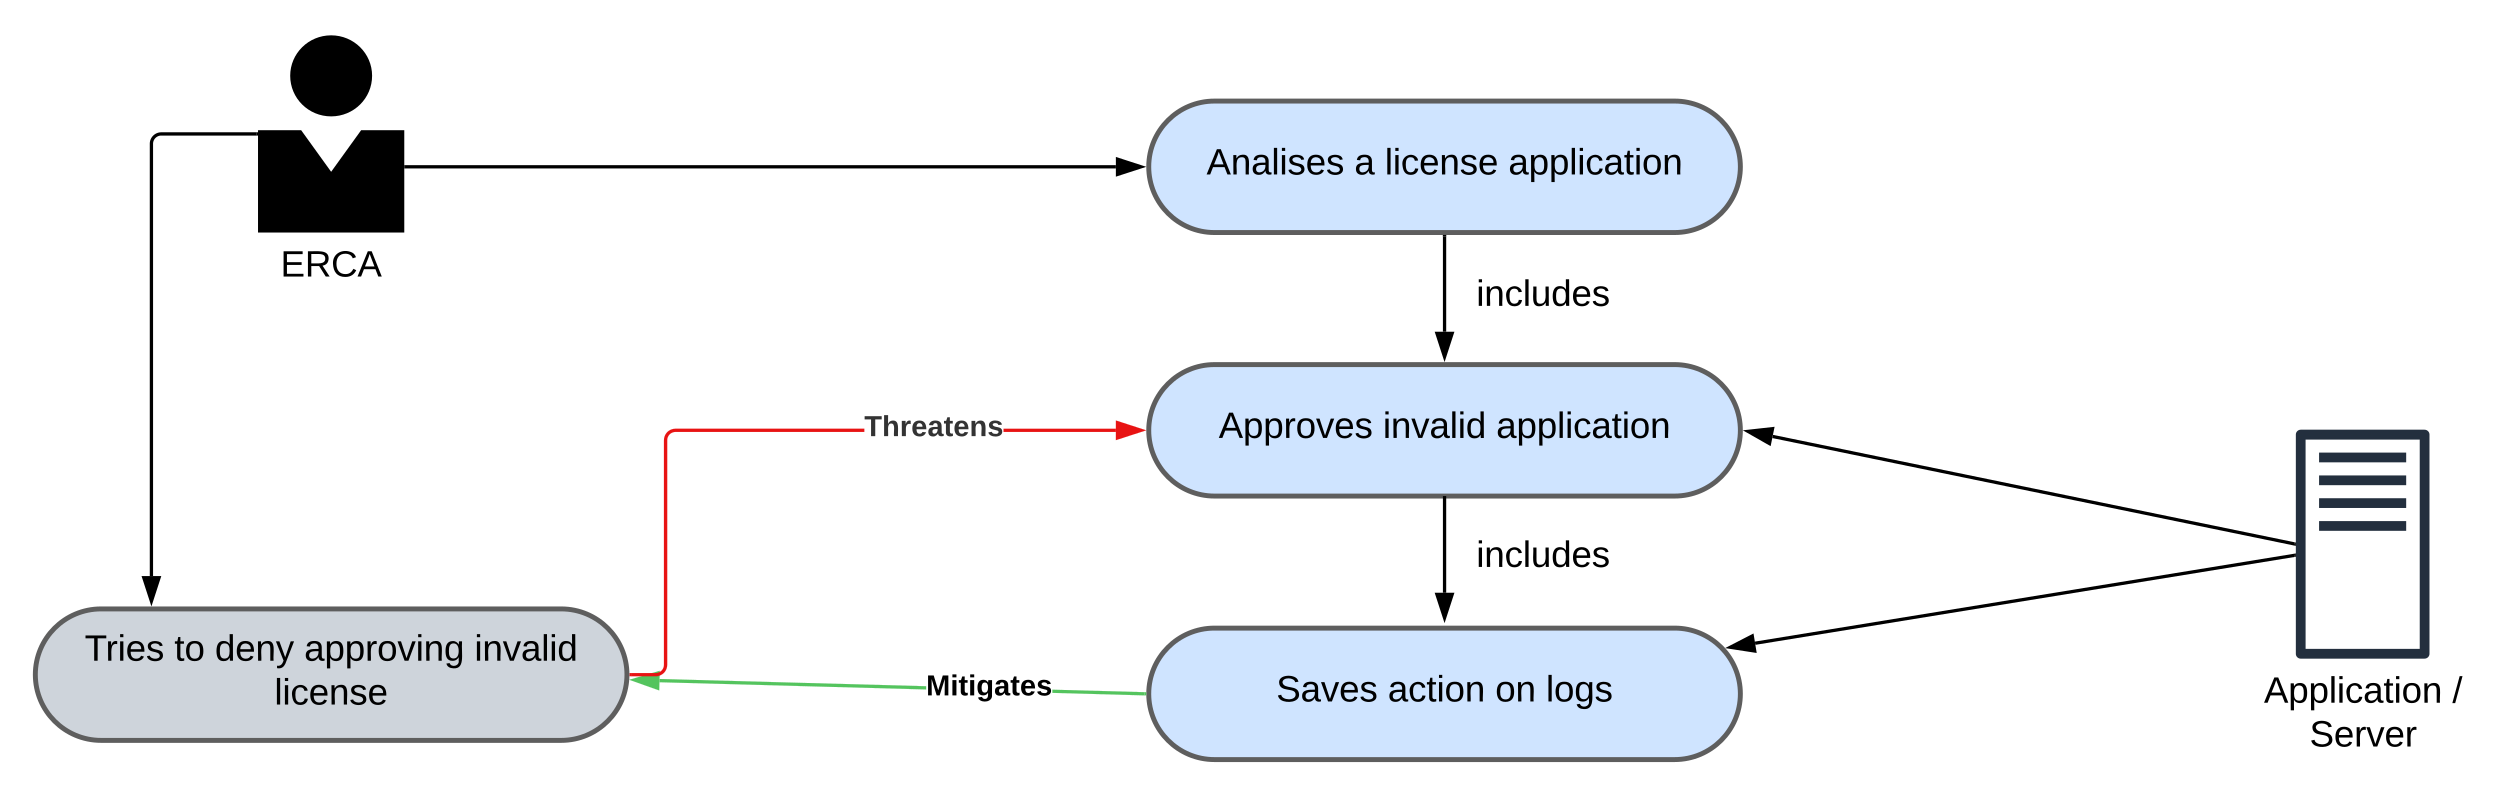 <svg xmlns="http://www.w3.org/2000/svg" xmlns:xlink="http://www.w3.org/1999/xlink" xmlns:lucid="lucid" width="1521.23" height="483.69"><g transform="translate(-23 -238.5)" lucid:page-tab-id="0_0"><path d="M0 0h1870.87v1322.84H0z" fill="#fff"/><path d="M1042 300c22.1 0 40 17.9 40 40s-17.9 40-40 40H762c-22.1 0-40-17.9-40-40s17.9-40 40-40z" stroke="#5e5e5e" stroke-width="3" fill="#cfe4ff"/><use xlink:href="#a" transform="matrix(1,0,0,1,727,305) translate(30.154 39.653)"/><use xlink:href="#b" transform="matrix(1,0,0,1,727,305) translate(120.154 39.653)"/><use xlink:href="#c" transform="matrix(1,0,0,1,727,305) translate(138.673 39.653)"/><use xlink:href="#d" transform="matrix(1,0,0,1,727,305) translate(213.858 39.653)"/><path d="M249.42 284.6c0 13.68-11.13 24.72-24.92 24.72-13.8 0-24.92-11.04-24.92-24.72 0-13.56 11.13-24.6 24.92-24.6 13.8 0 24.92 11.04 24.92 24.6m-6.67 33.12l-18.25 25.32-18.25-25.32H180V380h89v-62.28z" stroke="#000" stroke-opacity="0" stroke-width="3"/><path d="M180 317.7V380h89v-62.3l-27.32-17.9 4.7-21.72-21.26-16.73-23.23 18.86 5.96 20.66z" stroke="#000" stroke-opacity="0" stroke-width="0" fill-opacity="0"/><use xlink:href="#e" transform="matrix(1,0,0,1,150,389) translate(43.698 17.778)"/><path d="M1042 460.35c22.1 0 40 17.9 40 40s-17.9 40-40 40H762c-22.1 0-40-17.9-40-40s17.9-40 40-40z" stroke="#5e5e5e" stroke-width="3" fill="#cfe4ff"/><use xlink:href="#f" transform="matrix(1,0,0,1,727,465.345) translate(37.562 39.653)"/><use xlink:href="#g" transform="matrix(1,0,0,1,727,465.345) translate(137.5 39.653)"/><use xlink:href="#d" transform="matrix(1,0,0,1,727,465.345) translate(206.451 39.653)"/><path d="M1042 620.7c22.1 0 40 17.9 40 40 0 22.08-17.9 40-40 40H762c-22.1 0-40-17.92-40-40 0-22.1 17.9-40 40-40z" stroke="#5e5e5e" stroke-width="3" fill="#cfe4ff"/><use xlink:href="#h" transform="matrix(1,0,0,1,727,625.689) translate(72.593 39.653)"/><use xlink:href="#i" transform="matrix(1,0,0,1,727,625.689) translate(140.494 39.653)"/><use xlink:href="#j" transform="matrix(1,0,0,1,727,625.689) translate(205.864 39.653)"/><use xlink:href="#k" transform="matrix(1,0,0,1,727,625.689) translate(236.728 39.653)"/><path d="M270 340h432" stroke="#000" stroke-width="2" fill="none"/><path d="M270.03 340.98H269v-1.96h1.03z" stroke="#000" stroke-width=".05"/><path d="M717.26 340L703 344.63v-9.26z" stroke="#000" stroke-width="2"/><path d="M902 382.5v57.84" stroke="#000" stroke-width="2" fill="none"/><path d="M902.98 382.53H901v-1.03H903z" stroke="#000" stroke-width=".05"/><path d="M902 455.6l-4.63-14.26h9.26z" stroke="#000" stroke-width="2"/><path d="M842 396.17a6 6 0 0 1 6-6h228a6 6 0 0 1 6 6v48a6 6 0 0 1-6 6H848a6 6 0 0 1-6-6z" fill="none"/><use xlink:href="#l" transform="matrix(1,0,0,1,842,390.172) translate(79.321 34.444)"/><path d="M902 541.35v57.84M902 541.37v-1.02" stroke="#000" stroke-width="2" fill="none"/><path d="M902 614.45l-4.63-14.26h9.26z" stroke="#000" stroke-width="2"/><path d="M842 555.02a6 6 0 0 1 6-6h228a6 6 0 0 1 6 6v48a6 6 0 0 1-6 6H848a6 6 0 0 1-6-6z" fill="none"/><use xlink:href="#l" transform="matrix(1,0,0,1,842,549.017) translate(79.321 34.444)"/><path d="M719.53 659.7l-.06 1.94-56.1-1.53v-1.94zm-133-3.63v1.96l-162.25-4.4.05-1.96z" stroke="#54c45e" stroke-width=".05" fill="#54c45e"/><path d="M720.56 659.72l-.06.95.03 1-1.08-.03.05-1.95z" fill="#54c45e"/><path stroke="#54c45e" stroke-width=".05" fill="#54c45e"/><path d="M423.18 657.25l-14.14-5.02 14.4-4.25z" fill="#54c45e"/><path d="M424.12 658.62l-18.23-6.48 18.54-5.47zm-11.92-6.3l10.04 3.56.18-6.58z" stroke="#54c45e" stroke-width=".05" fill="#54c45e"/><use xlink:href="#m" transform="matrix(1,0,0,1,586.542,647.427) translate(0 14.222)"/><path d="M1498.3 639.3H1423c-1.7 0-3-1.38-3-2.9V502.9c0-1.54 1.3-2.93 3-2.93h75.3c1.72 0 3.02 1.4 3.02 2.93v133.45c0 1.54-1.3 2.93-3 2.93zm-72.36-5.98h69.45V506h-69.46z" stroke="#fff" stroke-opacity="0" fill="#232f3e"/><path d="M1434.14 513.9h53v5.93h-53v-5.93zM1434.14 527.8h53v5.93h-53v-5.93zM1434.14 541.67h53v5.93h-53v-5.93zM1434.14 555.58h53v5.92h-53v-5.92z" stroke="#fff" stroke-opacity="0" fill="#232f3e"/><use xlink:href="#n" transform="matrix(1,0,0,1,1390,648.311) translate(10.599 17.778)"/><use xlink:href="#o" transform="matrix(1,0,0,1,1390,648.311) translate(125.228 17.778)"/><use xlink:href="#p" transform="matrix(1,0,0,1,1390,648.311) translate(38.346 44.444)"/><path d="M1419.02 569.45l-317.4-65.37" stroke="#000" stroke-width="2" fill="none"/><path d="M1420 568.66v2l-1.2-.26.4-1.9z" stroke="#000" stroke-width=".05"/><path d="M1086.67 501l14.9-1.66-1.86 9.08z" stroke="#000" stroke-width="2"/><path d="M1419 576.44l-328.03 53.46" stroke="#000" stroke-width="2" fill="none"/><path d="M1420 577.27l-.86.14-.3-1.92 1.16-.2z" stroke="#000" stroke-width=".05"/><path d="M1075.9 632.35l13.33-6.87 1.5 9.15z" stroke="#000" stroke-width="2"/><path d="M548.92 501.32H434.04l-.83.06-.75.2-.73.3-.67.4-.6.5-.5.6-.42.7-.3.7-.2.78-.05.82v136.67l-.1 1.06-.24 1.07-.42 1-.57.95-.7.83-.85.7-.93.58-1 .42-1.08.26-1.06.1H407v-1.96h14.96l.83-.06.75-.2.73-.3.67-.4.6-.5.5-.6.43-.68.3-.73.18-.77.07-.82V506.3l.08-1.05.26-1.06.42-1.02.58-.94.7-.83.84-.7.93-.57 1.02-.42 1.06-.25 1.06-.08h114.96zm153.08 0h-68.34v-1.95H702z" stroke="#e81313" stroke-width=".05" fill="#e81313"/><path d="M407.03 650h-1.1l.07-.96-.03-1h1.06z" fill="#e81313"/><path stroke="#e81313" stroke-width=".05" fill="#e81313"/><path d="M717.26 500.35L703 504.98v-9.27z" fill="#e81313"/><path d="M720.42 500.35l-18.4 5.97v-11.95zm-16.45 3.3l10.14-3.3-10.13-3.3z" stroke="#e81313" stroke-width=".05" fill="#e81313"/><g><use xlink:href="#q" transform="matrix(1,0,0,1,548.919,489.678) translate(0 14.222)"/></g><path d="M364.5 609.02c22.1 0 40 17.9 40 40s-17.9 40-40 40h-280c-22.1 0-40-17.9-40-40s17.9-40 40-40z" stroke="#5e5e5e" stroke-width="3" fill="#ced4db"/><g><use xlink:href="#r" transform="matrix(1,0,0,1,49.5,614.017) translate(25.036 26.528)"/><use xlink:href="#s" transform="matrix(1,0,0,1,49.5,614.017) translate(79.604 26.528)"/><use xlink:href="#t" transform="matrix(1,0,0,1,49.5,614.017) translate(104.295 26.528)"/><use xlink:href="#u" transform="matrix(1,0,0,1,49.5,614.017) translate(158.616 26.528)"/><use xlink:href="#v" transform="matrix(1,0,0,1,49.5,614.017) translate(262.196 26.528)"/><use xlink:href="#w" transform="matrix(1,0,0,1,49.5,614.017) translate(140.499 53.194)"/></g><path d="M179 320h-57.86a6 6 0 0 0-6 6v263" stroke="#000" stroke-width="2" fill="none"/><path d="M180 320.98h-1.03v-1.96H180z" stroke="#000" stroke-width=".05"/><path d="M115.14 604.28l-4.64-14.26h9.27z" stroke="#000" stroke-width="2"/><defs><path d="M205 0l-28-72H64L36 0H1l101-248h38L239 0h-34zm-38-99l-47-123c-12 45-31 82-46 123h93" id="x"/><path d="M117-194c89-4 53 116 60 194h-32v-121c0-31-8-49-39-48C34-167 62-67 57 0H25l-1-190h30c1 10-1 24 2 32 11-22 29-35 61-36" id="y"/><path d="M141-36C126-15 110 5 73 4 37 3 15-17 15-53c-1-64 63-63 125-63 3-35-9-54-41-54-24 1-41 7-42 31l-33-3c5-37 33-52 76-52 45 0 72 20 72 64v82c-1 20 7 32 28 27v20c-31 9-61-2-59-35zM48-53c0 20 12 33 32 33 41-3 63-29 60-74-43 2-92-5-92 41" id="z"/><path d="M24 0v-261h32V0H24" id="A"/><path d="M24-231v-30h32v30H24zM24 0v-190h32V0H24" id="B"/><path d="M135-143c-3-34-86-38-87 0 15 53 115 12 119 90S17 21 10-45l28-5c4 36 97 45 98 0-10-56-113-15-118-90-4-57 82-63 122-42 12 7 21 19 24 35" id="C"/><path d="M100-194c63 0 86 42 84 106H49c0 40 14 67 53 68 26 1 43-12 49-29l28 8c-11 28-37 45-77 45C44 4 14-33 15-96c1-61 26-98 85-98zm52 81c6-60-76-77-97-28-3 7-6 17-6 28h103" id="D"/><g id="a"><use transform="matrix(0.062,0,0,0.062,0,0)" xlink:href="#x"/><use transform="matrix(0.062,0,0,0.062,14.815,0)" xlink:href="#y"/><use transform="matrix(0.062,0,0,0.062,27.16,0)" xlink:href="#z"/><use transform="matrix(0.062,0,0,0.062,39.506,0)" xlink:href="#A"/><use transform="matrix(0.062,0,0,0.062,44.383,0)" xlink:href="#B"/><use transform="matrix(0.062,0,0,0.062,49.259,0)" xlink:href="#C"/><use transform="matrix(0.062,0,0,0.062,60.37,0)" xlink:href="#D"/><use transform="matrix(0.062,0,0,0.062,72.716,0)" xlink:href="#C"/></g><use transform="matrix(0.062,0,0,0.062,0,0)" xlink:href="#z" id="b"/><path d="M96-169c-40 0-48 33-48 73s9 75 48 75c24 0 41-14 43-38l32 2c-6 37-31 61-74 61-59 0-76-41-82-99-10-93 101-131 147-64 4 7 5 14 7 22l-32 3c-4-21-16-35-41-35" id="E"/><g id="c"><use transform="matrix(0.062,0,0,0.062,0,0)" xlink:href="#A"/><use transform="matrix(0.062,0,0,0.062,4.877,0)" xlink:href="#B"/><use transform="matrix(0.062,0,0,0.062,9.753,0)" xlink:href="#E"/><use transform="matrix(0.062,0,0,0.062,20.864,0)" xlink:href="#D"/><use transform="matrix(0.062,0,0,0.062,33.21,0)" xlink:href="#y"/><use transform="matrix(0.062,0,0,0.062,45.556,0)" xlink:href="#C"/><use transform="matrix(0.062,0,0,0.062,56.667,0)" xlink:href="#D"/></g><path d="M115-194c55 1 70 41 70 98S169 2 115 4C84 4 66-9 55-30l1 105H24l-1-265h31l2 30c10-21 28-34 59-34zm-8 174c40 0 45-34 45-75s-6-73-45-74c-42 0-51 32-51 76 0 43 10 73 51 73" id="F"/><path d="M59-47c-2 24 18 29 38 22v24C64 9 27 4 27-40v-127H5v-23h24l9-43h21v43h35v23H59v120" id="G"/><path d="M100-194c62-1 85 37 85 99 1 63-27 99-86 99S16-35 15-95c0-66 28-99 85-99zM99-20c44 1 53-31 53-75 0-43-8-75-51-75s-53 32-53 75 10 74 51 75" id="H"/><g id="d"><use transform="matrix(0.062,0,0,0.062,0,0)" xlink:href="#z"/><use transform="matrix(0.062,0,0,0.062,12.346,0)" xlink:href="#F"/><use transform="matrix(0.062,0,0,0.062,24.691,0)" xlink:href="#F"/><use transform="matrix(0.062,0,0,0.062,37.037,0)" xlink:href="#A"/><use transform="matrix(0.062,0,0,0.062,41.914,0)" xlink:href="#B"/><use transform="matrix(0.062,0,0,0.062,46.79,0)" xlink:href="#E"/><use transform="matrix(0.062,0,0,0.062,57.901,0)" xlink:href="#z"/><use transform="matrix(0.062,0,0,0.062,70.247,0)" xlink:href="#G"/><use transform="matrix(0.062,0,0,0.062,76.42,0)" xlink:href="#B"/><use transform="matrix(0.062,0,0,0.062,81.296,0)" xlink:href="#H"/><use transform="matrix(0.062,0,0,0.062,93.642,0)" xlink:href="#y"/></g><path d="M30 0v-248h187v28H63v79h144v27H63v87h162V0H30" id="I"/><path d="M233-177c-1 41-23 64-60 70L243 0h-38l-65-103H63V0H30v-248c88 3 205-21 203 71zM63-129c60-2 137 13 137-47 0-61-80-42-137-45v92" id="J"/><path d="M212-179c-10-28-35-45-73-45-59 0-87 40-87 99 0 60 29 101 89 101 43 0 62-24 78-52l27 14C228-24 195 4 139 4 59 4 22-46 18-125c-6-104 99-153 187-111 19 9 31 26 39 46" id="K"/><g id="e"><use transform="matrix(0.062,0,0,0.062,0,0)" xlink:href="#I"/><use transform="matrix(0.062,0,0,0.062,14.815,0)" xlink:href="#J"/><use transform="matrix(0.062,0,0,0.062,30.802,0)" xlink:href="#K"/><use transform="matrix(0.062,0,0,0.062,46.79,0)" xlink:href="#x"/></g><path d="M114-163C36-179 61-72 57 0H25l-1-190h30c1 12-1 29 2 39 6-27 23-49 58-41v29" id="L"/><path d="M108 0H70L1-190h34L89-25l56-165h34" id="M"/><g id="f"><use transform="matrix(0.062,0,0,0.062,0,0)" xlink:href="#x"/><use transform="matrix(0.062,0,0,0.062,14.815,0)" xlink:href="#F"/><use transform="matrix(0.062,0,0,0.062,27.16,0)" xlink:href="#F"/><use transform="matrix(0.062,0,0,0.062,39.506,0)" xlink:href="#L"/><use transform="matrix(0.062,0,0,0.062,46.852,0)" xlink:href="#H"/><use transform="matrix(0.062,0,0,0.062,59.198,0)" xlink:href="#M"/><use transform="matrix(0.062,0,0,0.062,70.309,0)" xlink:href="#D"/><use transform="matrix(0.062,0,0,0.062,82.654,0)" xlink:href="#C"/></g><path d="M85-194c31 0 48 13 60 33l-1-100h32l1 261h-30c-2-10 0-23-3-31C134-8 116 4 85 4 32 4 16-35 15-94c0-66 23-100 70-100zm9 24c-40 0-46 34-46 75 0 40 6 74 45 74 42 0 51-32 51-76 0-42-9-74-50-73" id="N"/><g id="g"><use transform="matrix(0.062,0,0,0.062,0,0)" xlink:href="#B"/><use transform="matrix(0.062,0,0,0.062,4.877,0)" xlink:href="#y"/><use transform="matrix(0.062,0,0,0.062,17.222,0)" xlink:href="#M"/><use transform="matrix(0.062,0,0,0.062,28.333,0)" xlink:href="#z"/><use transform="matrix(0.062,0,0,0.062,40.679,0)" xlink:href="#A"/><use transform="matrix(0.062,0,0,0.062,45.556,0)" xlink:href="#B"/><use transform="matrix(0.062,0,0,0.062,50.432,0)" xlink:href="#N"/></g><path d="M185-189c-5-48-123-54-124 2 14 75 158 14 163 119 3 78-121 87-175 55-17-10-28-26-33-46l33-7c5 56 141 63 141-1 0-78-155-14-162-118-5-82 145-84 179-34 5 7 8 16 11 25" id="O"/><g id="h"><use transform="matrix(0.062,0,0,0.062,0,0)" xlink:href="#O"/><use transform="matrix(0.062,0,0,0.062,14.815,0)" xlink:href="#z"/><use transform="matrix(0.062,0,0,0.062,27.16,0)" xlink:href="#M"/><use transform="matrix(0.062,0,0,0.062,38.272,0)" xlink:href="#D"/><use transform="matrix(0.062,0,0,0.062,50.617,0)" xlink:href="#C"/></g><g id="i"><use transform="matrix(0.062,0,0,0.062,0,0)" xlink:href="#z"/><use transform="matrix(0.062,0,0,0.062,12.346,0)" xlink:href="#E"/><use transform="matrix(0.062,0,0,0.062,23.457,0)" xlink:href="#G"/><use transform="matrix(0.062,0,0,0.062,29.63,0)" xlink:href="#B"/><use transform="matrix(0.062,0,0,0.062,34.506,0)" xlink:href="#H"/><use transform="matrix(0.062,0,0,0.062,46.852,0)" xlink:href="#y"/></g><g id="j"><use transform="matrix(0.062,0,0,0.062,0,0)" xlink:href="#H"/><use transform="matrix(0.062,0,0,0.062,12.346,0)" xlink:href="#y"/></g><path d="M177-190C167-65 218 103 67 71c-23-6-38-20-44-43l32-5c15 47 100 32 89-28v-30C133-14 115 1 83 1 29 1 15-40 15-95c0-56 16-97 71-98 29-1 48 16 59 35 1-10 0-23 2-32h30zM94-22c36 0 50-32 50-73 0-42-14-75-50-75-39 0-46 34-46 75s6 73 46 73" id="P"/><g id="k"><use transform="matrix(0.062,0,0,0.062,0,0)" xlink:href="#A"/><use transform="matrix(0.062,0,0,0.062,4.877,0)" xlink:href="#H"/><use transform="matrix(0.062,0,0,0.062,17.222,0)" xlink:href="#P"/><use transform="matrix(0.062,0,0,0.062,29.568,0)" xlink:href="#C"/></g><path d="M84 4C-5 8 30-112 23-190h32v120c0 31 7 50 39 49 72-2 45-101 50-169h31l1 190h-30c-1-10 1-25-2-33-11 22-28 36-60 37" id="Q"/><g id="l"><use transform="matrix(0.062,0,0,0.062,0,0)" xlink:href="#B"/><use transform="matrix(0.062,0,0,0.062,4.877,0)" xlink:href="#y"/><use transform="matrix(0.062,0,0,0.062,17.222,0)" xlink:href="#E"/><use transform="matrix(0.062,0,0,0.062,28.333,0)" xlink:href="#A"/><use transform="matrix(0.062,0,0,0.062,33.21,0)" xlink:href="#Q"/><use transform="matrix(0.062,0,0,0.062,45.556,0)" xlink:href="#N"/><use transform="matrix(0.062,0,0,0.062,57.901,0)" xlink:href="#D"/><use transform="matrix(0.062,0,0,0.062,70.247,0)" xlink:href="#C"/></g><path d="M230 0l2-204L168 0h-37L68-204 70 0H24v-248h70l56 185 57-185h69V0h-46" id="R"/><path d="M25-224v-37h50v37H25zM25 0v-190h50V0H25" id="S"/><path d="M115-3C79 11 28 4 28-45v-112H4v-33h27l15-45h31v45h36v33H77v99c-1 23 16 31 38 25v30" id="T"/><path d="M195-6C206 82 75 100 31 46c-4-6-6-13-8-21l49-6c3 16 16 24 34 25 40 0 42-37 40-79-11 22-30 35-61 35-53 0-70-43-70-97 0-56 18-96 73-97 30 0 46 14 59 34l2-30h47zm-90-29c32 0 41-27 41-63 0-35-9-62-40-62-32 0-39 29-40 63 0 36 9 62 39 62" id="U"/><path d="M133-34C117-15 103 5 69 4 32 3 11-16 11-54c-1-60 55-63 116-61 1-26-3-47-28-47-18 1-26 9-28 27l-52-2c7-38 36-58 82-57s74 22 75 68l1 82c-1 14 12 18 25 15v27c-30 8-71 5-69-32zm-48 3c29 0 43-24 42-57-32 0-66-3-65 30 0 17 8 27 23 27" id="V"/><path d="M185-48c-13 30-37 53-82 52C43 2 14-33 14-96s30-98 90-98c62 0 83 45 84 108H66c0 31 8 55 39 56 18 0 30-7 34-22zm-45-69c5-46-57-63-70-21-2 6-4 13-4 21h74" id="W"/><path d="M137-138c1-29-70-34-71-4 15 46 118 7 119 86 1 83-164 76-172 9l43-7c4 19 20 25 44 25 33 8 57-30 24-41C81-84 22-81 20-136c-2-80 154-74 161-7" id="X"/><g id="m"><use transform="matrix(0.049,0,0,0.049,0,0)" xlink:href="#R"/><use transform="matrix(0.049,0,0,0.049,14.765,0)" xlink:href="#S"/><use transform="matrix(0.049,0,0,0.049,19.704,0)" xlink:href="#T"/><use transform="matrix(0.049,0,0,0.049,25.58,0)" xlink:href="#S"/><use transform="matrix(0.049,0,0,0.049,30.519,0)" xlink:href="#U"/><use transform="matrix(0.049,0,0,0.049,41.333,0)" xlink:href="#V"/><use transform="matrix(0.049,0,0,0.049,51.21,0)" xlink:href="#T"/><use transform="matrix(0.049,0,0,0.049,57.086,0)" xlink:href="#W"/><use transform="matrix(0.049,0,0,0.049,66.963,0)" xlink:href="#X"/></g><g id="n"><use transform="matrix(0.062,0,0,0.062,0,0)" xlink:href="#x"/><use transform="matrix(0.062,0,0,0.062,14.815,0)" xlink:href="#F"/><use transform="matrix(0.062,0,0,0.062,27.16,0)" xlink:href="#F"/><use transform="matrix(0.062,0,0,0.062,39.506,0)" xlink:href="#A"/><use transform="matrix(0.062,0,0,0.062,44.383,0)" xlink:href="#B"/><use transform="matrix(0.062,0,0,0.062,49.259,0)" xlink:href="#E"/><use transform="matrix(0.062,0,0,0.062,60.37,0)" xlink:href="#z"/><use transform="matrix(0.062,0,0,0.062,72.716,0)" xlink:href="#G"/><use transform="matrix(0.062,0,0,0.062,78.889,0)" xlink:href="#B"/><use transform="matrix(0.062,0,0,0.062,83.765,0)" xlink:href="#H"/><use transform="matrix(0.062,0,0,0.062,96.111,0)" xlink:href="#y"/></g><path d="M0 4l72-265h28L28 4H0" id="Y"/><use transform="matrix(0.062,0,0,0.062,0,0)" xlink:href="#Y" id="o"/><g id="p"><use transform="matrix(0.062,0,0,0.062,0,0)" xlink:href="#O"/><use transform="matrix(0.062,0,0,0.062,14.815,0)" xlink:href="#D"/><use transform="matrix(0.062,0,0,0.062,27.16,0)" xlink:href="#L"/><use transform="matrix(0.062,0,0,0.062,34.506,0)" xlink:href="#M"/><use transform="matrix(0.062,0,0,0.062,45.617,0)" xlink:href="#D"/><use transform="matrix(0.062,0,0,0.062,57.963,0)" xlink:href="#L"/></g><path fill="#333" d="M136-208V0H84v-208H4v-40h212v40h-80" id="Z"/><path fill="#333" d="M114-157C55-157 80-60 75 0H25v-261h50l-1 109c12-26 28-41 61-42 86-1 58 113 63 194h-50c-7-57 23-157-34-157" id="aa"/><path fill="#333" d="M135-150c-39-12-60 13-60 57V0H25l-1-190h47c2 13-1 29 3 40 6-28 27-53 61-41v41" id="ab"/><path fill="#333" d="M185-48c-13 30-37 53-82 52C43 2 14-33 14-96s30-98 90-98c62 0 83 45 84 108H66c0 31 8 55 39 56 18 0 30-7 34-22zm-45-69c5-46-57-63-70-21-2 6-4 13-4 21h74" id="ac"/><path fill="#333" d="M133-34C117-15 103 5 69 4 32 3 11-16 11-54c-1-60 55-63 116-61 1-26-3-47-28-47-18 1-26 9-28 27l-52-2c7-38 36-58 82-57s74 22 75 68l1 82c-1 14 12 18 25 15v27c-30 8-71 5-69-32zm-48 3c29 0 43-24 42-57-32 0-66-3-65 30 0 17 8 27 23 27" id="ad"/><path fill="#333" d="M115-3C79 11 28 4 28-45v-112H4v-33h27l15-45h31v45h36v33H77v99c-1 23 16 31 38 25v30" id="ae"/><path fill="#333" d="M135-194c87-1 58 113 63 194h-50c-7-57 23-157-34-157-59 0-34 97-39 157H25l-1-190h47c2 12-1 28 3 38 12-26 28-41 61-42" id="af"/><path fill="#333" d="M137-138c1-29-70-34-71-4 15 46 118 7 119 86 1 83-164 76-172 9l43-7c4 19 20 25 44 25 33 8 57-30 24-41C81-84 22-81 20-136c-2-80 154-74 161-7" id="ag"/><g id="q"><use transform="matrix(0.049,0,0,0.049,0,0)" xlink:href="#Z"/><use transform="matrix(0.049,0,0,0.049,10.815,0)" xlink:href="#aa"/><use transform="matrix(0.049,0,0,0.049,21.63,0)" xlink:href="#ab"/><use transform="matrix(0.049,0,0,0.049,28.543,0)" xlink:href="#ac"/><use transform="matrix(0.049,0,0,0.049,38.42,0)" xlink:href="#ad"/><use transform="matrix(0.049,0,0,0.049,48.296,0)" xlink:href="#ae"/><use transform="matrix(0.049,0,0,0.049,54.173,0)" xlink:href="#ac"/><use transform="matrix(0.049,0,0,0.049,64.049,0)" xlink:href="#af"/><use transform="matrix(0.049,0,0,0.049,74.864,0)" xlink:href="#ag"/></g><path d="M127-220V0H93v-220H8v-28h204v28h-85" id="ah"/><g id="r"><use transform="matrix(0.062,0,0,0.062,0,0)" xlink:href="#ah"/><use transform="matrix(0.062,0,0,0.062,12.716,0)" xlink:href="#L"/><use transform="matrix(0.062,0,0,0.062,20.062,0)" xlink:href="#B"/><use transform="matrix(0.062,0,0,0.062,24.938,0)" xlink:href="#D"/><use transform="matrix(0.062,0,0,0.062,37.284,0)" xlink:href="#C"/></g><g id="s"><use transform="matrix(0.062,0,0,0.062,0,0)" xlink:href="#G"/><use transform="matrix(0.062,0,0,0.062,6.173,0)" xlink:href="#H"/></g><path d="M179-190L93 31C79 59 56 82 12 73V49c39 6 53-20 64-50L1-190h34L92-34l54-156h33" id="ai"/><g id="t"><use transform="matrix(0.062,0,0,0.062,0,0)" xlink:href="#N"/><use transform="matrix(0.062,0,0,0.062,12.346,0)" xlink:href="#D"/><use transform="matrix(0.062,0,0,0.062,24.691,0)" xlink:href="#y"/><use transform="matrix(0.062,0,0,0.062,37.037,0)" xlink:href="#ai"/></g><g id="u"><use transform="matrix(0.062,0,0,0.062,0,0)" xlink:href="#z"/><use transform="matrix(0.062,0,0,0.062,12.346,0)" xlink:href="#F"/><use transform="matrix(0.062,0,0,0.062,24.691,0)" xlink:href="#F"/><use transform="matrix(0.062,0,0,0.062,37.037,0)" xlink:href="#L"/><use transform="matrix(0.062,0,0,0.062,44.383,0)" xlink:href="#H"/><use transform="matrix(0.062,0,0,0.062,56.728,0)" xlink:href="#M"/><use transform="matrix(0.062,0,0,0.062,67.84,0)" xlink:href="#B"/><use transform="matrix(0.062,0,0,0.062,72.716,0)" xlink:href="#y"/><use transform="matrix(0.062,0,0,0.062,85.062,0)" xlink:href="#P"/></g><g id="v"><use transform="matrix(0.062,0,0,0.062,0,0)" xlink:href="#B"/><use transform="matrix(0.062,0,0,0.062,4.877,0)" xlink:href="#y"/><use transform="matrix(0.062,0,0,0.062,17.222,0)" xlink:href="#M"/><use transform="matrix(0.062,0,0,0.062,28.333,0)" xlink:href="#z"/><use transform="matrix(0.062,0,0,0.062,40.679,0)" xlink:href="#A"/><use transform="matrix(0.062,0,0,0.062,45.556,0)" xlink:href="#B"/><use transform="matrix(0.062,0,0,0.062,50.432,0)" xlink:href="#N"/></g><g id="w"><use transform="matrix(0.062,0,0,0.062,0,0)" xlink:href="#A"/><use transform="matrix(0.062,0,0,0.062,4.877,0)" xlink:href="#B"/><use transform="matrix(0.062,0,0,0.062,9.753,0)" xlink:href="#E"/><use transform="matrix(0.062,0,0,0.062,20.864,0)" xlink:href="#D"/><use transform="matrix(0.062,0,0,0.062,33.21,0)" xlink:href="#y"/><use transform="matrix(0.062,0,0,0.062,45.556,0)" xlink:href="#C"/><use transform="matrix(0.062,0,0,0.062,56.667,0)" xlink:href="#D"/></g></defs></g></svg>